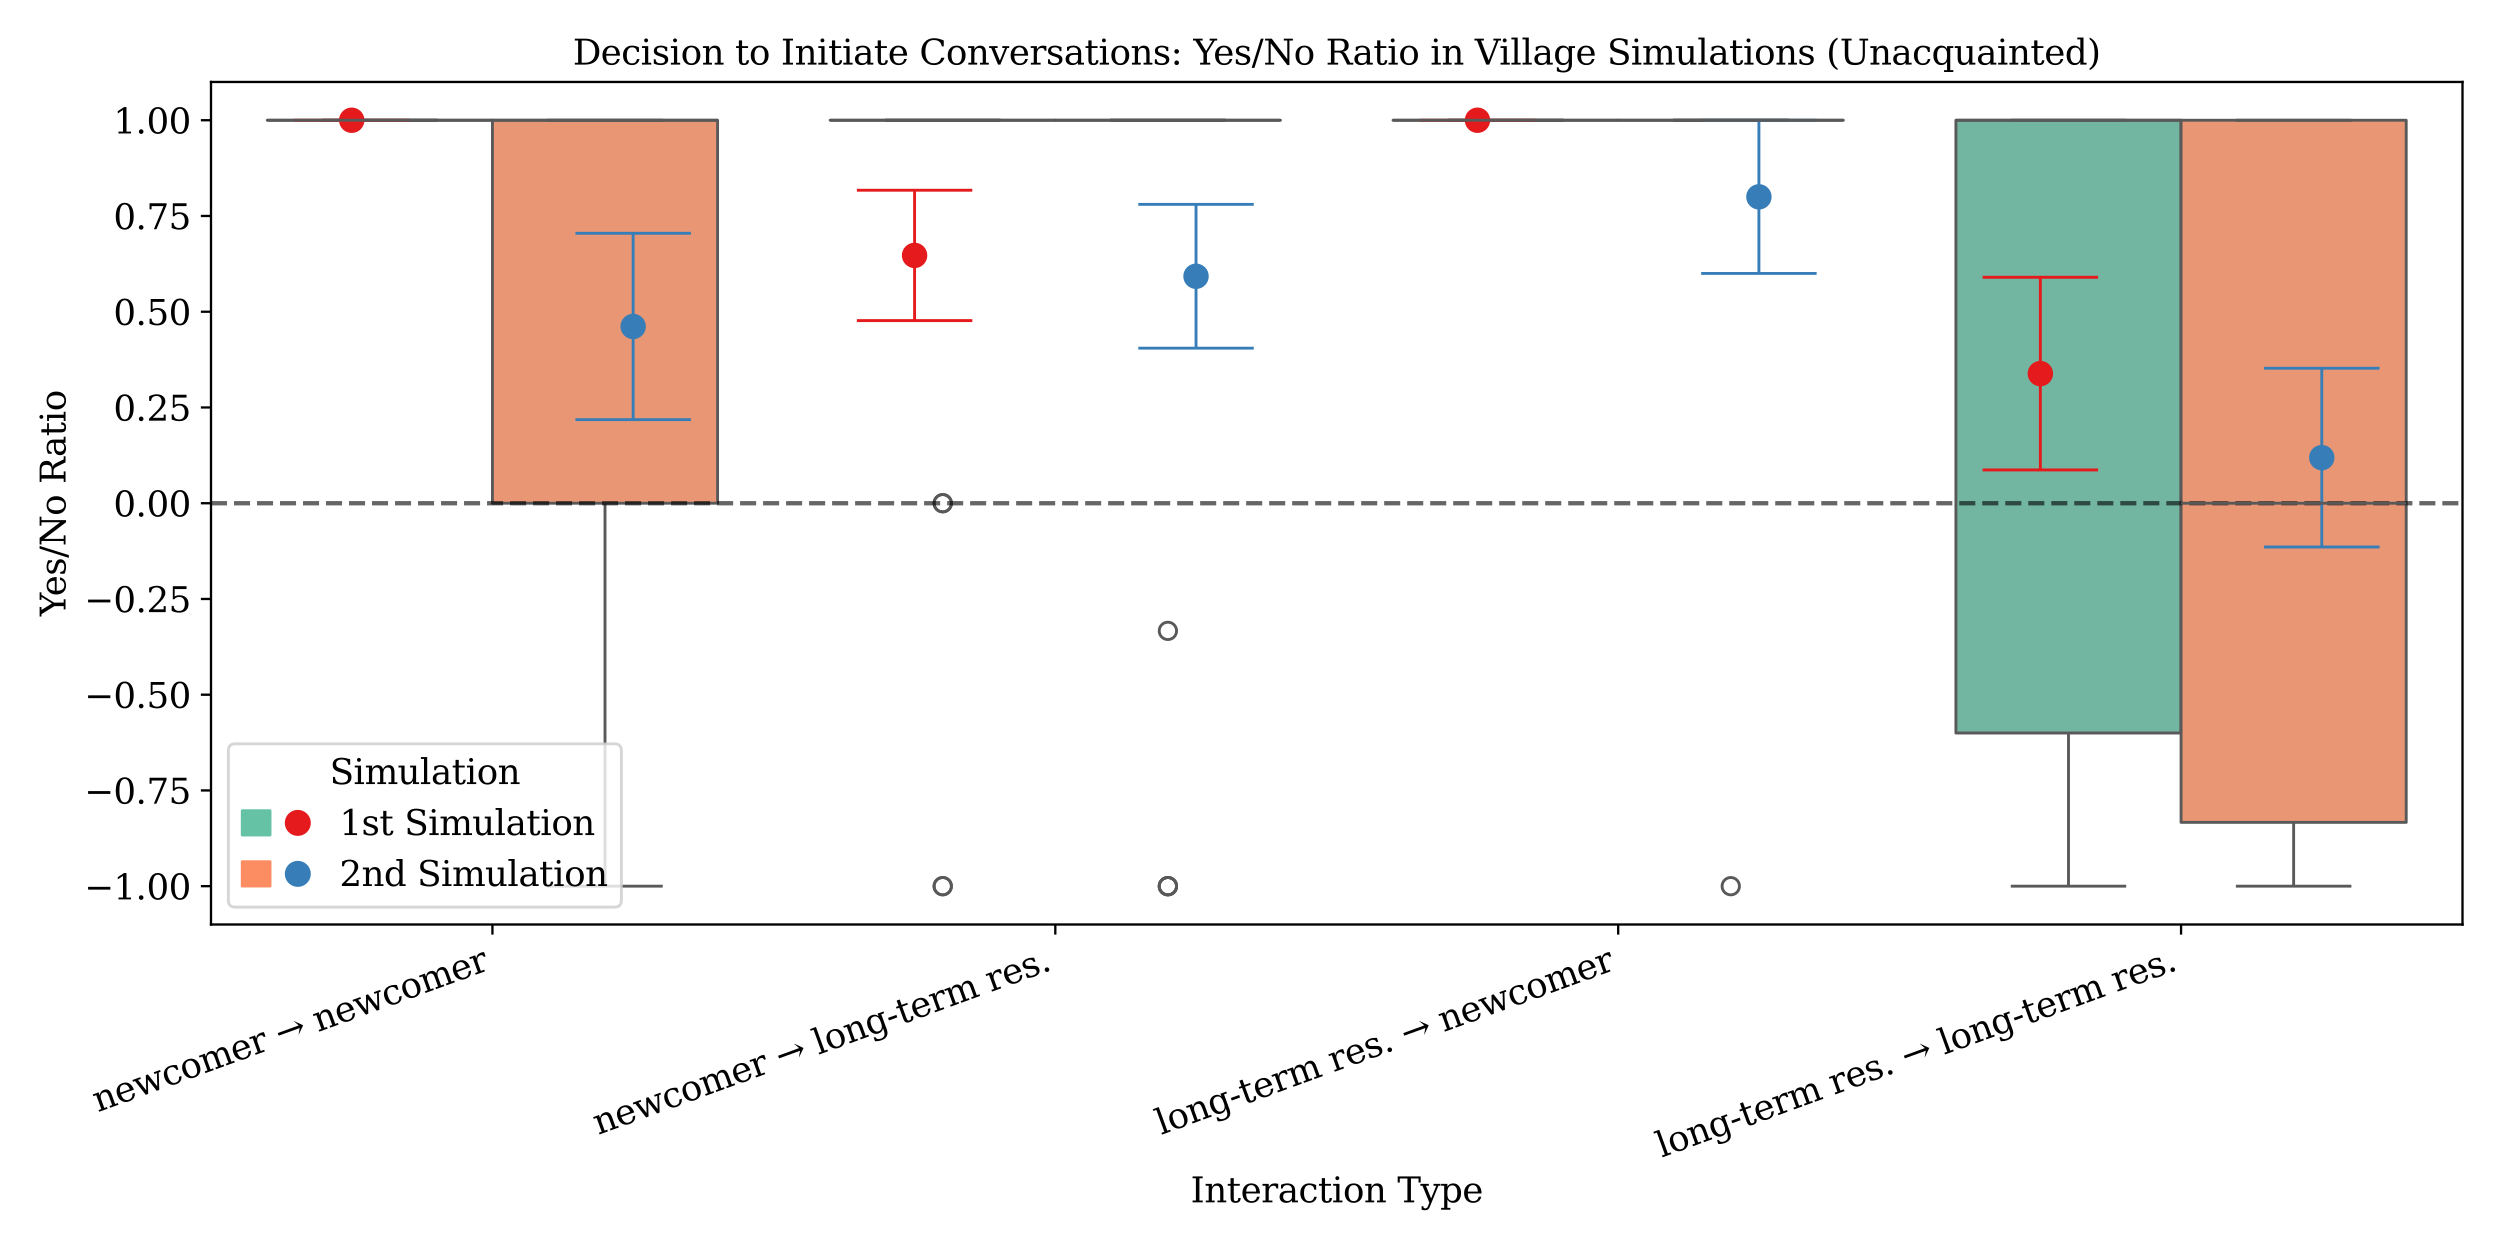 <?xml version="1.0" encoding="utf-8" standalone="no"?>
<!DOCTYPE svg PUBLIC "-//W3C//DTD SVG 1.1//EN"
  "http://www.w3.org/Graphics/SVG/1.1/DTD/svg11.dtd">
<svg xmlns:xlink="http://www.w3.org/1999/xlink" width="864pt" height="432pt" viewBox="0 0 864 432" xmlns="http://www.w3.org/2000/svg" version="1.1">
 <defs>
  <style type="text/css">*{stroke-linejoin: round; stroke-linecap: butt}</style>
 </defs>
 <g id="figure_1">
  <g id="patch_1">
   <path d="M 0 432 
L 864 432 
L 864 0 
L 0 0 
z
" style="fill: #ffffff"/>
  </g>
  <g id="axes_1">
   <g id="patch_2">
    <path d="M 72.92 319.502 
L 851.04 319.502 
L 851.04 28.32 
L 72.92 28.32 
z
" style="fill: #ffffff"/>
   </g>
   <g id="patch_3">
    <path d="M 170.185 173.911 
L 170.185 173.911 
L 170.185 173.911 
L 170.185 173.911 
z
" clip-path="url(#pb91b9ed655)" style="fill: #72b6a1; stroke: #595959; stroke-linejoin: miter"/>
   </g>
   <g id="patch_4">
    <path d="M 170.185 173.911 
L 170.185 173.911 
L 170.185 173.911 
L 170.185 173.911 
z
" clip-path="url(#pb91b9ed655)" style="fill: #e99675; stroke: #595959; stroke-linejoin: miter"/>
   </g>
   <g id="matplotlib.axis_1">
    <g id="xtick_1">
     <g id="line2d_1">
      <defs>
       <path id="m0282e6ba51" d="M 0 0 
L 0 3.5 
" style="stroke: #000000; stroke-width: 0.8"/>
      </defs>
      <g>
       <use xlink:href="#m0282e6ba51" x="170.185" y="319.502" style="stroke: #000000; stroke-width: 0.8"/>
      </g>
     </g>
     <g id="text_1">
      <!-- newcomer → newcomer -->
      <g transform="translate(33.817 384.394) rotate(-20) scale(0.12 -0.12)">
       <defs>
        <path id="DejaVuSerif-6e" d="M 263 0 
L 263 331 
L 781 331 
L 781 2988 
L 231 2988 
L 231 3322 
L 1356 3322 
L 1356 2731 
Q 1516 3069 1770 3241 
Q 2025 3413 2363 3413 
Q 2913 3413 3172 3097 
Q 3431 2781 3431 2113 
L 3431 331 
L 3944 331 
L 3944 0 
L 2356 0 
L 2356 331 
L 2853 331 
L 2853 1931 
Q 2853 2541 2703 2767 
Q 2553 2994 2175 2994 
Q 1775 2994 1565 2701 
Q 1356 2409 1356 1850 
L 1356 331 
L 1856 331 
L 1856 0 
L 263 0 
z
" transform="scale(0.016)"/>
        <path id="DejaVuSerif-65" d="M 3469 1600 
L 991 1600 
L 991 1575 
Q 991 903 1244 561 
Q 1497 219 1991 219 
Q 2369 219 2611 417 
Q 2853 616 2950 1006 
L 3413 1006 
Q 3275 459 2904 184 
Q 2534 -91 1931 -91 
Q 1203 -91 761 389 
Q 319 869 319 1663 
Q 319 2450 753 2931 
Q 1188 3413 1894 3413 
Q 2647 3413 3050 2948 
Q 3453 2484 3469 1600 
z
M 2791 1931 
Q 2772 2513 2545 2808 
Q 2319 3103 1894 3103 
Q 1497 3103 1269 2806 
Q 1041 2509 991 1931 
L 2791 1931 
z
" transform="scale(0.016)"/>
        <path id="DejaVuSerif-77" d="M 3072 3322 
L 3922 728 
L 4672 2988 
L 4191 2988 
L 4191 3322 
L 5394 3322 
L 5394 2988 
L 5025 2988 
L 4038 0 
L 3559 0 
L 2741 2484 
L 1919 0 
L 1459 0 
L 475 2988 
L 103 2988 
L 103 3322 
L 1606 3322 
L 1606 2988 
L 1069 2988 
L 1813 728 
L 2669 3322 
L 3072 3322 
z
" transform="scale(0.016)"/>
        <path id="DejaVuSerif-63" d="M 3291 997 
Q 3169 466 2822 187 
Q 2475 -91 1925 -91 
Q 1200 -91 759 389 
Q 319 869 319 1663 
Q 319 2459 759 2936 
Q 1200 3413 1925 3413 
Q 2241 3413 2553 3339 
Q 2866 3266 3181 3116 
L 3181 2266 
L 2847 2266 
Q 2781 2703 2561 2903 
Q 2341 3103 1931 3103 
Q 1466 3103 1228 2742 
Q 991 2381 991 1663 
Q 991 944 1227 581 
Q 1463 219 1931 219 
Q 2303 219 2525 412 
Q 2747 606 2828 997 
L 3291 997 
z
" transform="scale(0.016)"/>
        <path id="DejaVuSerif-6f" d="M 1925 219 
Q 2388 219 2623 584 
Q 2859 950 2859 1663 
Q 2859 2375 2623 2739 
Q 2388 3103 1925 3103 
Q 1463 3103 1227 2739 
Q 991 2375 991 1663 
Q 991 950 1228 584 
Q 1466 219 1925 219 
z
M 1925 -91 
Q 1200 -91 759 389 
Q 319 869 319 1663 
Q 319 2456 758 2934 
Q 1197 3413 1925 3413 
Q 2653 3413 3092 2934 
Q 3531 2456 3531 1663 
Q 3531 869 3092 389 
Q 2653 -91 1925 -91 
z
" transform="scale(0.016)"/>
        <path id="DejaVuSerif-6d" d="M 3316 2675 
Q 3481 3041 3739 3227 
Q 3997 3413 4341 3413 
Q 4863 3413 5119 3089 
Q 5375 2766 5375 2113 
L 5375 331 
L 5894 331 
L 5894 0 
L 4300 0 
L 4300 331 
L 4800 331 
L 4800 2047 
Q 4800 2556 4650 2772 
Q 4500 2988 4153 2988 
Q 3769 2988 3567 2697 
Q 3366 2406 3366 1850 
L 3366 331 
L 3866 331 
L 3866 0 
L 2291 0 
L 2291 331 
L 2791 331 
L 2791 2069 
Q 2791 2566 2641 2777 
Q 2491 2988 2144 2988 
Q 1759 2988 1557 2697 
Q 1356 2406 1356 1850 
L 1356 331 
L 1856 331 
L 1856 0 
L 263 0 
L 263 331 
L 781 331 
L 781 2994 
L 231 2994 
L 231 3322 
L 1356 3322 
L 1356 2731 
Q 1516 3063 1762 3238 
Q 2009 3413 2322 3413 
Q 2709 3413 2968 3220 
Q 3228 3028 3316 2675 
z
" transform="scale(0.016)"/>
        <path id="DejaVuSerif-72" d="M 3059 3328 
L 3059 2497 
L 2728 2497 
Q 2713 2744 2591 2866 
Q 2469 2988 2234 2988 
Q 1809 2988 1582 2694 
Q 1356 2400 1356 1850 
L 1356 331 
L 2022 331 
L 2022 0 
L 263 0 
L 263 331 
L 781 331 
L 781 2994 
L 231 2994 
L 231 3322 
L 1356 3322 
L 1356 2731 
Q 1525 3078 1790 3245 
Q 2056 3413 2438 3413 
Q 2578 3413 2733 3391 
Q 2888 3369 3059 3328 
z
" transform="scale(0.016)"/>
        <path id="DejaVuSerif-20" transform="scale(0.016)"/>
        <path id="DejaVuSerif-2192" d="M 366 2322 
L 4391 2322 
L 3788 3375 
L 3822 3375 
L 5125 2084 
L 5125 2053 
L 3822 763 
L 3788 763 
L 4391 1816 
L 366 1816 
L 366 2322 
z
" transform="scale(0.016)"/>
       </defs>
       <use xlink:href="#DejaVuSerif-6e"/>
       <use xlink:href="#DejaVuSerif-65" x="64.404"/>
       <use xlink:href="#DejaVuSerif-77" x="123.584"/>
       <use xlink:href="#DejaVuSerif-63" x="209.18"/>
       <use xlink:href="#DejaVuSerif-6f" x="265.186"/>
       <use xlink:href="#DejaVuSerif-6d" x="325.391"/>
       <use xlink:href="#DejaVuSerif-65" x="420.215"/>
       <use xlink:href="#DejaVuSerif-72" x="479.395"/>
       <use xlink:href="#DejaVuSerif-20" x="527.197"/>
       <use xlink:href="#DejaVuSerif-2192" x="558.984"/>
       <use xlink:href="#DejaVuSerif-20" x="642.773"/>
       <use xlink:href="#DejaVuSerif-6e" x="674.561"/>
       <use xlink:href="#DejaVuSerif-65" x="738.965"/>
       <use xlink:href="#DejaVuSerif-77" x="798.145"/>
       <use xlink:href="#DejaVuSerif-63" x="883.74"/>
       <use xlink:href="#DejaVuSerif-6f" x="939.746"/>
       <use xlink:href="#DejaVuSerif-6d" x="999.951"/>
       <use xlink:href="#DejaVuSerif-65" x="1094.775"/>
       <use xlink:href="#DejaVuSerif-72" x="1153.955"/>
      </g>
     </g>
    </g>
    <g id="xtick_2">
     <g id="line2d_2">
      <g>
       <use xlink:href="#m0282e6ba51" x="364.715" y="319.502" style="stroke: #000000; stroke-width: 0.8"/>
      </g>
     </g>
     <g id="text_2">
      <!-- newcomer → long-term res. -->
      <g transform="translate(206.743 392.236) rotate(-20) scale(0.12 -0.12)">
       <defs>
        <path id="DejaVuSerif-6c" d="M 1313 331 
L 1856 331 
L 1856 0 
L 184 0 
L 184 331 
L 738 331 
L 738 4531 
L 184 4531 
L 184 4863 
L 1313 4863 
L 1313 331 
z
" transform="scale(0.016)"/>
        <path id="DejaVuSerif-67" d="M 3359 2988 
L 3359 72 
Q 3359 -644 2965 -1033 
Q 2572 -1422 1844 -1422 
Q 1516 -1422 1216 -1362 
Q 916 -1303 641 -1184 
L 641 -488 
L 941 -488 
Q 997 -813 1206 -963 
Q 1416 -1113 1806 -1113 
Q 2313 -1113 2548 -827 
Q 2784 -541 2784 72 
L 2784 519 
Q 2616 206 2355 57 
Q 2094 -91 1709 -91 
Q 1097 -91 708 395 
Q 319 881 319 1663 
Q 319 2444 706 2928 
Q 1094 3413 1709 3413 
Q 2094 3413 2355 3264 
Q 2616 3116 2784 2803 
L 2784 3322 
L 3909 3322 
L 3909 2988 
L 3359 2988 
z
M 2784 1825 
Q 2784 2422 2554 2737 
Q 2325 3053 1888 3053 
Q 1444 3053 1217 2703 
Q 991 2353 991 1663 
Q 991 975 1217 622 
Q 1444 269 1888 269 
Q 2325 269 2554 583 
Q 2784 897 2784 1497 
L 2784 1825 
z
" transform="scale(0.016)"/>
        <path id="DejaVuSerif-2d" d="M 281 1959 
L 1881 1959 
L 1881 1472 
L 281 1472 
L 281 1959 
z
" transform="scale(0.016)"/>
        <path id="DejaVuSerif-74" d="M 691 2988 
L 184 2988 
L 184 3322 
L 691 3322 
L 691 4353 
L 1269 4353 
L 1269 3322 
L 2350 3322 
L 2350 2988 
L 1269 2988 
L 1269 878 
Q 1269 456 1350 337 
Q 1431 219 1650 219 
Q 1875 219 1978 351 
Q 2081 484 2088 781 
L 2522 781 
Q 2497 328 2275 118 
Q 2053 -91 1600 -91 
Q 1103 -91 897 129 
Q 691 350 691 878 
L 691 2988 
z
" transform="scale(0.016)"/>
        <path id="DejaVuSerif-73" d="M 359 184 
L 359 959 
L 691 959 
Q 703 588 923 403 
Q 1144 219 1575 219 
Q 1963 219 2166 364 
Q 2369 509 2369 788 
Q 2369 1006 2220 1140 
Q 2072 1275 1594 1428 
L 1178 1569 
Q 750 1706 558 1912 
Q 366 2119 366 2438 
Q 366 2894 700 3153 
Q 1034 3413 1625 3413 
Q 1888 3413 2178 3344 
Q 2469 3275 2778 3144 
L 2778 2419 
L 2447 2419 
Q 2434 2741 2221 2922 
Q 2009 3103 1644 3103 
Q 1281 3103 1095 2975 
Q 909 2847 909 2591 
Q 909 2381 1050 2254 
Q 1191 2128 1613 1997 
L 2069 1856 
Q 2541 1709 2748 1489 
Q 2956 1269 2956 922 
Q 2956 450 2595 179 
Q 2234 -91 1600 -91 
Q 1278 -91 972 -22 
Q 666 47 359 184 
z
" transform="scale(0.016)"/>
        <path id="DejaVuSerif-2e" d="M 603 325 
Q 603 500 722 622 
Q 841 744 1019 744 
Q 1191 744 1312 622 
Q 1434 500 1434 325 
Q 1434 153 1312 31 
Q 1191 -91 1019 -91 
Q 841 -91 722 29 
Q 603 150 603 325 
z
" transform="scale(0.016)"/>
       </defs>
       <use xlink:href="#DejaVuSerif-6e"/>
       <use xlink:href="#DejaVuSerif-65" x="64.404"/>
       <use xlink:href="#DejaVuSerif-77" x="123.584"/>
       <use xlink:href="#DejaVuSerif-63" x="209.18"/>
       <use xlink:href="#DejaVuSerif-6f" x="265.186"/>
       <use xlink:href="#DejaVuSerif-6d" x="325.391"/>
       <use xlink:href="#DejaVuSerif-65" x="420.215"/>
       <use xlink:href="#DejaVuSerif-72" x="479.395"/>
       <use xlink:href="#DejaVuSerif-20" x="527.197"/>
       <use xlink:href="#DejaVuSerif-2192" x="558.984"/>
       <use xlink:href="#DejaVuSerif-20" x="642.773"/>
       <use xlink:href="#DejaVuSerif-6c" x="674.561"/>
       <use xlink:href="#DejaVuSerif-6f" x="706.543"/>
       <use xlink:href="#DejaVuSerif-6e" x="766.748"/>
       <use xlink:href="#DejaVuSerif-67" x="831.152"/>
       <use xlink:href="#DejaVuSerif-2d" x="895.166"/>
       <use xlink:href="#DejaVuSerif-74" x="928.955"/>
       <use xlink:href="#DejaVuSerif-65" x="969.141"/>
       <use xlink:href="#DejaVuSerif-72" x="1028.32"/>
       <use xlink:href="#DejaVuSerif-6d" x="1076.123"/>
       <use xlink:href="#DejaVuSerif-20" x="1170.947"/>
       <use xlink:href="#DejaVuSerif-72" x="1202.734"/>
       <use xlink:href="#DejaVuSerif-65" x="1250.537"/>
       <use xlink:href="#DejaVuSerif-73" x="1309.717"/>
       <use xlink:href="#DejaVuSerif-2e" x="1361.035"/>
      </g>
     </g>
    </g>
    <g id="xtick_3">
     <g id="line2d_3">
      <g>
       <use xlink:href="#m0282e6ba51" x="559.245" y="319.502" style="stroke: #000000; stroke-width: 0.8"/>
      </g>
     </g>
     <g id="text_3">
      <!-- long-term res. → newcomer -->
      <g transform="translate(401.273 392.236) rotate(-20) scale(0.12 -0.12)">
       <use xlink:href="#DejaVuSerif-6c"/>
       <use xlink:href="#DejaVuSerif-6f" x="31.982"/>
       <use xlink:href="#DejaVuSerif-6e" x="92.188"/>
       <use xlink:href="#DejaVuSerif-67" x="156.592"/>
       <use xlink:href="#DejaVuSerif-2d" x="220.605"/>
       <use xlink:href="#DejaVuSerif-74" x="254.395"/>
       <use xlink:href="#DejaVuSerif-65" x="294.58"/>
       <use xlink:href="#DejaVuSerif-72" x="353.76"/>
       <use xlink:href="#DejaVuSerif-6d" x="401.562"/>
       <use xlink:href="#DejaVuSerif-20" x="496.387"/>
       <use xlink:href="#DejaVuSerif-72" x="528.174"/>
       <use xlink:href="#DejaVuSerif-65" x="575.977"/>
       <use xlink:href="#DejaVuSerif-73" x="635.156"/>
       <use xlink:href="#DejaVuSerif-2e" x="686.475"/>
       <use xlink:href="#DejaVuSerif-20" x="718.262"/>
       <use xlink:href="#DejaVuSerif-2192" x="750.049"/>
       <use xlink:href="#DejaVuSerif-20" x="833.838"/>
       <use xlink:href="#DejaVuSerif-6e" x="865.625"/>
       <use xlink:href="#DejaVuSerif-65" x="930.029"/>
       <use xlink:href="#DejaVuSerif-77" x="989.209"/>
       <use xlink:href="#DejaVuSerif-63" x="1074.805"/>
       <use xlink:href="#DejaVuSerif-6f" x="1130.811"/>
       <use xlink:href="#DejaVuSerif-6d" x="1191.016"/>
       <use xlink:href="#DejaVuSerif-65" x="1285.84"/>
       <use xlink:href="#DejaVuSerif-72" x="1345.02"/>
      </g>
     </g>
    </g>
    <g id="xtick_4">
     <g id="line2d_4">
      <g>
       <use xlink:href="#m0282e6ba51" x="753.775" y="319.502" style="stroke: #000000; stroke-width: 0.8"/>
      </g>
     </g>
     <g id="text_4">
      <!-- long-term res. → long-term res. -->
      <g transform="translate(574.259 400.077) rotate(-20) scale(0.12 -0.12)">
       <use xlink:href="#DejaVuSerif-6c"/>
       <use xlink:href="#DejaVuSerif-6f" x="31.982"/>
       <use xlink:href="#DejaVuSerif-6e" x="92.188"/>
       <use xlink:href="#DejaVuSerif-67" x="156.592"/>
       <use xlink:href="#DejaVuSerif-2d" x="220.605"/>
       <use xlink:href="#DejaVuSerif-74" x="254.395"/>
       <use xlink:href="#DejaVuSerif-65" x="294.58"/>
       <use xlink:href="#DejaVuSerif-72" x="353.76"/>
       <use xlink:href="#DejaVuSerif-6d" x="401.562"/>
       <use xlink:href="#DejaVuSerif-20" x="496.387"/>
       <use xlink:href="#DejaVuSerif-72" x="528.174"/>
       <use xlink:href="#DejaVuSerif-65" x="575.977"/>
       <use xlink:href="#DejaVuSerif-73" x="635.156"/>
       <use xlink:href="#DejaVuSerif-2e" x="686.475"/>
       <use xlink:href="#DejaVuSerif-20" x="718.262"/>
       <use xlink:href="#DejaVuSerif-2192" x="750.049"/>
       <use xlink:href="#DejaVuSerif-20" x="833.838"/>
       <use xlink:href="#DejaVuSerif-6c" x="865.625"/>
       <use xlink:href="#DejaVuSerif-6f" x="897.607"/>
       <use xlink:href="#DejaVuSerif-6e" x="957.812"/>
       <use xlink:href="#DejaVuSerif-67" x="1022.217"/>
       <use xlink:href="#DejaVuSerif-2d" x="1086.23"/>
       <use xlink:href="#DejaVuSerif-74" x="1120.02"/>
       <use xlink:href="#DejaVuSerif-65" x="1160.205"/>
       <use xlink:href="#DejaVuSerif-72" x="1219.385"/>
       <use xlink:href="#DejaVuSerif-6d" x="1267.188"/>
       <use xlink:href="#DejaVuSerif-20" x="1362.012"/>
       <use xlink:href="#DejaVuSerif-72" x="1393.799"/>
       <use xlink:href="#DejaVuSerif-65" x="1441.602"/>
       <use xlink:href="#DejaVuSerif-73" x="1500.781"/>
       <use xlink:href="#DejaVuSerif-2e" x="1552.1"/>
      </g>
     </g>
    </g>
    <g id="text_5">
     <!-- Interaction Type -->
     <g transform="translate(411.48 415.53) scale(0.12 -0.12)">
      <defs>
       <path id="DejaVuSerif-49" d="M 1581 331 
L 2175 331 
L 2175 0 
L 353 0 
L 353 331 
L 947 331 
L 947 4331 
L 353 4331 
L 353 4666 
L 2175 4666 
L 2175 4331 
L 1581 4331 
L 1581 331 
z
" transform="scale(0.016)"/>
       <path id="DejaVuSerif-61" d="M 2547 1044 
L 2547 1747 
L 1806 1747 
Q 1378 1747 1168 1562 
Q 959 1378 959 997 
Q 959 650 1171 447 
Q 1384 244 1747 244 
Q 2106 244 2326 466 
Q 2547 688 2547 1044 
z
M 3122 2075 
L 3122 331 
L 3634 331 
L 3634 0 
L 2547 0 
L 2547 359 
Q 2356 128 2106 18 
Q 1856 -91 1522 -91 
Q 969 -91 644 203 
Q 319 497 319 997 
Q 319 1513 691 1797 
Q 1063 2081 1741 2081 
L 2547 2081 
L 2547 2309 
Q 2547 2688 2317 2895 
Q 2088 3103 1672 3103 
Q 1328 3103 1125 2947 
Q 922 2791 872 2484 
L 575 2484 
L 575 3156 
Q 875 3284 1158 3348 
Q 1441 3413 1709 3413 
Q 2400 3413 2761 3070 
Q 3122 2728 3122 2075 
z
" transform="scale(0.016)"/>
       <path id="DejaVuSerif-69" d="M 622 4353 
Q 622 4497 726 4603 
Q 831 4709 978 4709 
Q 1122 4709 1226 4603 
Q 1331 4497 1331 4353 
Q 1331 4206 1228 4103 
Q 1125 4000 978 4000 
Q 831 4000 726 4103 
Q 622 4206 622 4353 
z
M 1356 331 
L 1900 331 
L 1900 0 
L 231 0 
L 231 331 
L 781 331 
L 781 2988 
L 231 2988 
L 231 3322 
L 1356 3322 
L 1356 331 
z
" transform="scale(0.016)"/>
       <path id="DejaVuSerif-54" d="M 1222 0 
L 1222 331 
L 1819 331 
L 1819 4294 
L 447 4294 
L 447 3566 
L 63 3566 
L 63 4666 
L 4206 4666 
L 4206 3566 
L 3822 3566 
L 3822 4294 
L 2450 4294 
L 2450 331 
L 3047 331 
L 3047 0 
L 1222 0 
z
" transform="scale(0.016)"/>
       <path id="DejaVuSerif-79" d="M 1381 -609 
L 1600 -56 
L 359 2988 
L -19 2988 
L -19 3322 
L 1509 3322 
L 1509 2988 
L 978 2988 
L 1913 703 
L 2847 2988 
L 2350 2988 
L 2350 3322 
L 3597 3322 
L 3597 2988 
L 3225 2988 
L 1703 -750 
Q 1547 -1138 1356 -1280 
Q 1166 -1422 819 -1422 
Q 672 -1422 517 -1397 
Q 363 -1372 206 -1325 
L 206 -691 
L 500 -691 
Q 519 -903 608 -995 
Q 697 -1088 884 -1088 
Q 1056 -1088 1161 -992 
Q 1266 -897 1381 -609 
z
" transform="scale(0.016)"/>
       <path id="DejaVuSerif-70" d="M 1313 1825 
L 1313 1497 
Q 1313 897 1542 583 
Q 1772 269 2209 269 
Q 2650 269 2876 622 
Q 3103 975 3103 1663 
Q 3103 2353 2876 2703 
Q 2650 3053 2209 3053 
Q 1772 3053 1542 2737 
Q 1313 2422 1313 1825 
z
M 738 2988 
L 184 2988 
L 184 3322 
L 1313 3322 
L 1313 2803 
Q 1481 3116 1742 3264 
Q 2003 3413 2388 3413 
Q 3000 3413 3387 2928 
Q 3775 2444 3775 1663 
Q 3775 881 3387 395 
Q 3000 -91 2388 -91 
Q 2003 -91 1742 57 
Q 1481 206 1313 519 
L 1313 -997 
L 1856 -997 
L 1856 -1331 
L 184 -1331 
L 184 -997 
L 738 -997 
L 738 2988 
z
" transform="scale(0.016)"/>
      </defs>
      <use xlink:href="#DejaVuSerif-49"/>
      <use xlink:href="#DejaVuSerif-6e" x="39.502"/>
      <use xlink:href="#DejaVuSerif-74" x="103.906"/>
      <use xlink:href="#DejaVuSerif-65" x="144.092"/>
      <use xlink:href="#DejaVuSerif-72" x="203.271"/>
      <use xlink:href="#DejaVuSerif-61" x="251.074"/>
      <use xlink:href="#DejaVuSerif-63" x="310.693"/>
      <use xlink:href="#DejaVuSerif-74" x="366.699"/>
      <use xlink:href="#DejaVuSerif-69" x="406.885"/>
      <use xlink:href="#DejaVuSerif-6f" x="438.867"/>
      <use xlink:href="#DejaVuSerif-6e" x="499.072"/>
      <use xlink:href="#DejaVuSerif-20" x="563.477"/>
      <use xlink:href="#DejaVuSerif-54" x="595.264"/>
      <use xlink:href="#DejaVuSerif-79" x="661.963"/>
      <use xlink:href="#DejaVuSerif-70" x="718.457"/>
      <use xlink:href="#DejaVuSerif-65" x="782.471"/>
     </g>
    </g>
   </g>
   <g id="matplotlib.axis_2">
    <g id="ytick_1">
     <g id="line2d_5">
      <defs>
       <path id="mb756cdb05e" d="M 0 0 
L -3.5 0 
" style="stroke: #000000; stroke-width: 0.8"/>
      </defs>
      <g>
       <use xlink:href="#mb756cdb05e" x="72.92" y="306.267" style="stroke: #000000; stroke-width: 0.8"/>
      </g>
     </g>
     <g id="text_6">
      <!-- −1.00 -->
      <g transform="translate(29.146 310.826) scale(0.12 -0.12)">
       <defs>
        <path id="DejaVuSerif-2212" d="M 678 2259 
L 4684 2259 
L 4684 1753 
L 678 1753 
L 678 2259 
z
" transform="scale(0.016)"/>
        <path id="DejaVuSerif-31" d="M 909 0 
L 909 331 
L 1722 331 
L 1722 4213 
L 781 3603 
L 781 4013 
L 1919 4750 
L 2350 4750 
L 2350 331 
L 3163 331 
L 3163 0 
L 909 0 
z
" transform="scale(0.016)"/>
        <path id="DejaVuSerif-30" d="M 2034 219 
Q 2513 219 2750 744 
Q 2988 1269 2988 2328 
Q 2988 3391 2750 3916 
Q 2513 4441 2034 4441 
Q 1556 4441 1318 3916 
Q 1081 3391 1081 2328 
Q 1081 1269 1318 744 
Q 1556 219 2034 219 
z
M 2034 -91 
Q 1275 -91 848 546 
Q 422 1184 422 2328 
Q 422 3475 848 4112 
Q 1275 4750 2034 4750 
Q 2797 4750 3222 4112 
Q 3647 3475 3647 2328 
Q 3647 1184 3222 546 
Q 2797 -91 2034 -91 
z
" transform="scale(0.016)"/>
       </defs>
       <use xlink:href="#DejaVuSerif-2212"/>
       <use xlink:href="#DejaVuSerif-31" x="83.789"/>
       <use xlink:href="#DejaVuSerif-2e" x="147.412"/>
       <use xlink:href="#DejaVuSerif-30" x="179.199"/>
       <use xlink:href="#DejaVuSerif-30" x="242.822"/>
      </g>
     </g>
    </g>
    <g id="ytick_2">
     <g id="line2d_6">
      <g>
       <use xlink:href="#mb756cdb05e" x="72.92" y="273.178" style="stroke: #000000; stroke-width: 0.8"/>
      </g>
     </g>
     <g id="text_7">
      <!-- −0.75 -->
      <g transform="translate(29.146 277.737) scale(0.12 -0.12)">
       <defs>
        <path id="DejaVuSerif-37" d="M 3609 4347 
L 1784 0 
L 1319 0 
L 3059 4153 
L 903 4153 
L 903 3578 
L 538 3578 
L 538 4666 
L 3609 4666 
L 3609 4347 
z
" transform="scale(0.016)"/>
        <path id="DejaVuSerif-35" d="M 3219 4666 
L 3219 4153 
L 1081 4153 
L 1081 2816 
Q 1244 2928 1461 2984 
Q 1678 3041 1947 3041 
Q 2703 3041 3140 2622 
Q 3578 2203 3578 1478 
Q 3578 738 3136 323 
Q 2694 -91 1894 -91 
Q 1572 -91 1234 -12 
Q 897 66 544 225 
L 544 1131 
L 897 1131 
Q 925 688 1179 453 
Q 1434 219 1894 219 
Q 2388 219 2653 544 
Q 2919 869 2919 1478 
Q 2919 2084 2655 2407 
Q 2391 2731 1894 2731 
Q 1613 2731 1398 2631 
Q 1184 2531 1019 2322 
L 750 2322 
L 750 4666 
L 3219 4666 
z
" transform="scale(0.016)"/>
       </defs>
       <use xlink:href="#DejaVuSerif-2212"/>
       <use xlink:href="#DejaVuSerif-30" x="83.789"/>
       <use xlink:href="#DejaVuSerif-2e" x="147.412"/>
       <use xlink:href="#DejaVuSerif-37" x="179.199"/>
       <use xlink:href="#DejaVuSerif-35" x="242.822"/>
      </g>
     </g>
    </g>
    <g id="ytick_3">
     <g id="line2d_7">
      <g>
       <use xlink:href="#mb756cdb05e" x="72.92" y="240.089" style="stroke: #000000; stroke-width: 0.8"/>
      </g>
     </g>
     <g id="text_8">
      <!-- −0.50 -->
      <g transform="translate(29.146 244.648) scale(0.12 -0.12)">
       <use xlink:href="#DejaVuSerif-2212"/>
       <use xlink:href="#DejaVuSerif-30" x="83.789"/>
       <use xlink:href="#DejaVuSerif-2e" x="147.412"/>
       <use xlink:href="#DejaVuSerif-35" x="179.199"/>
       <use xlink:href="#DejaVuSerif-30" x="242.822"/>
      </g>
     </g>
    </g>
    <g id="ytick_4">
     <g id="line2d_8">
      <g>
       <use xlink:href="#mb756cdb05e" x="72.92" y="207" style="stroke: #000000; stroke-width: 0.8"/>
      </g>
     </g>
     <g id="text_9">
      <!-- −0.25 -->
      <g transform="translate(29.146 211.559) scale(0.12 -0.12)">
       <defs>
        <path id="DejaVuSerif-32" d="M 819 3553 
L 469 3553 
L 469 4384 
Q 803 4563 1142 4656 
Q 1481 4750 1806 4750 
Q 2534 4750 2956 4397 
Q 3378 4044 3378 3438 
Q 3378 2753 2422 1800 
Q 2347 1728 2309 1691 
L 1131 513 
L 3078 513 
L 3078 1088 
L 3444 1088 
L 3444 0 
L 434 0 
L 434 341 
L 1850 1753 
Q 2319 2222 2519 2614 
Q 2719 3006 2719 3438 
Q 2719 3909 2473 4175 
Q 2228 4441 1797 4441 
Q 1350 4441 1106 4219 
Q 863 3997 819 3553 
z
" transform="scale(0.016)"/>
       </defs>
       <use xlink:href="#DejaVuSerif-2212"/>
       <use xlink:href="#DejaVuSerif-30" x="83.789"/>
       <use xlink:href="#DejaVuSerif-2e" x="147.412"/>
       <use xlink:href="#DejaVuSerif-32" x="179.199"/>
       <use xlink:href="#DejaVuSerif-35" x="242.822"/>
      </g>
     </g>
    </g>
    <g id="ytick_5">
     <g id="line2d_9">
      <g>
       <use xlink:href="#mb756cdb05e" x="72.92" y="173.911" style="stroke: #000000; stroke-width: 0.8"/>
      </g>
     </g>
     <g id="text_10">
      <!-- 0.00 -->
      <g transform="translate(39.201 178.47) scale(0.12 -0.12)">
       <use xlink:href="#DejaVuSerif-30"/>
       <use xlink:href="#DejaVuSerif-2e" x="63.623"/>
       <use xlink:href="#DejaVuSerif-30" x="95.41"/>
       <use xlink:href="#DejaVuSerif-30" x="159.033"/>
      </g>
     </g>
    </g>
    <g id="ytick_6">
     <g id="line2d_10">
      <g>
       <use xlink:href="#mb756cdb05e" x="72.92" y="140.822" style="stroke: #000000; stroke-width: 0.8"/>
      </g>
     </g>
     <g id="text_11">
      <!-- 0.25 -->
      <g transform="translate(39.201 145.381) scale(0.12 -0.12)">
       <use xlink:href="#DejaVuSerif-30"/>
       <use xlink:href="#DejaVuSerif-2e" x="63.623"/>
       <use xlink:href="#DejaVuSerif-32" x="95.41"/>
       <use xlink:href="#DejaVuSerif-35" x="159.033"/>
      </g>
     </g>
    </g>
    <g id="ytick_7">
     <g id="line2d_11">
      <g>
       <use xlink:href="#mb756cdb05e" x="72.92" y="107.733" style="stroke: #000000; stroke-width: 0.8"/>
      </g>
     </g>
     <g id="text_12">
      <!-- 0.50 -->
      <g transform="translate(39.201 112.292) scale(0.12 -0.12)">
       <use xlink:href="#DejaVuSerif-30"/>
       <use xlink:href="#DejaVuSerif-2e" x="63.623"/>
       <use xlink:href="#DejaVuSerif-35" x="95.41"/>
       <use xlink:href="#DejaVuSerif-30" x="159.033"/>
      </g>
     </g>
    </g>
    <g id="ytick_8">
     <g id="line2d_12">
      <g>
       <use xlink:href="#mb756cdb05e" x="72.92" y="74.644" style="stroke: #000000; stroke-width: 0.8"/>
      </g>
     </g>
     <g id="text_13">
      <!-- 0.75 -->
      <g transform="translate(39.201 79.204) scale(0.12 -0.12)">
       <use xlink:href="#DejaVuSerif-30"/>
       <use xlink:href="#DejaVuSerif-2e" x="63.623"/>
       <use xlink:href="#DejaVuSerif-37" x="95.41"/>
       <use xlink:href="#DejaVuSerif-35" x="159.033"/>
      </g>
     </g>
    </g>
    <g id="ytick_9">
     <g id="line2d_13">
      <g>
       <use xlink:href="#mb756cdb05e" x="72.92" y="41.556" style="stroke: #000000; stroke-width: 0.8"/>
      </g>
     </g>
     <g id="text_14">
      <!-- 1.00 -->
      <g transform="translate(39.201 46.115) scale(0.12 -0.12)">
       <use xlink:href="#DejaVuSerif-31"/>
       <use xlink:href="#DejaVuSerif-2e" x="63.623"/>
       <use xlink:href="#DejaVuSerif-30" x="95.41"/>
       <use xlink:href="#DejaVuSerif-30" x="159.033"/>
      </g>
     </g>
    </g>
    <g id="text_15">
     <!-- Yes/No Ratio -->
     <g transform="translate(22.65 212.94) rotate(-90) scale(0.12 -0.12)">
      <defs>
       <path id="DejaVuSerif-59" d="M 1209 0 
L 1209 331 
L 1806 331 
L 1806 2009 
L 366 4331 
L -72 4331 
L -72 4666 
L 1663 4666 
L 1663 4331 
L 1119 4331 
L 2284 2444 
L 3450 4331 
L 2925 4331 
L 2925 4666 
L 4281 4666 
L 4281 4331 
L 3841 4331 
L 2438 2069 
L 2438 331 
L 3034 331 
L 3034 0 
L 1209 0 
z
" transform="scale(0.016)"/>
       <path id="DejaVuSerif-2f" d="M 1656 4666 
L 2156 4666 
L 500 -594 
L 0 -594 
L 1656 4666 
z
" transform="scale(0.016)"/>
       <path id="DejaVuSerif-4e" d="M 313 0 
L 313 331 
L 941 331 
L 941 4331 
L 313 4331 
L 313 4666 
L 1509 4666 
L 4306 984 
L 4306 4331 
L 3681 4331 
L 3681 4666 
L 5319 4666 
L 5319 4331 
L 4691 4331 
L 4691 -91 
L 4313 -91 
L 1325 3841 
L 1325 331 
L 1953 331 
L 1953 0 
L 313 0 
z
" transform="scale(0.016)"/>
       <path id="DejaVuSerif-52" d="M 3066 2316 
Q 3284 2256 3442 2114 
Q 3600 1972 3725 1716 
L 4403 331 
L 4972 331 
L 4972 0 
L 3872 0 
L 3144 1484 
Q 2934 1916 2759 2042 
Q 2584 2169 2278 2169 
L 1581 2169 
L 1581 331 
L 2241 331 
L 2241 0 
L 353 0 
L 353 331 
L 947 331 
L 947 4331 
L 353 4331 
L 353 4666 
L 2719 4666 
Q 3400 4666 3770 4341 
Q 4141 4016 4141 3419 
Q 4141 2938 3870 2661 
Q 3600 2384 3066 2316 
z
M 1581 2503 
L 2503 2503 
Q 2975 2503 3200 2726 
Q 3425 2950 3425 3419 
Q 3425 3888 3200 4109 
Q 2975 4331 2503 4331 
L 1581 4331 
L 1581 2503 
z
" transform="scale(0.016)"/>
      </defs>
      <use xlink:href="#DejaVuSerif-59"/>
      <use xlink:href="#DejaVuSerif-65" x="57.266"/>
      <use xlink:href="#DejaVuSerif-73" x="116.445"/>
      <use xlink:href="#DejaVuSerif-2f" x="167.764"/>
      <use xlink:href="#DejaVuSerif-4e" x="201.455"/>
      <use xlink:href="#DejaVuSerif-6f" x="288.955"/>
      <use xlink:href="#DejaVuSerif-20" x="349.16"/>
      <use xlink:href="#DejaVuSerif-52" x="380.947"/>
      <use xlink:href="#DejaVuSerif-61" x="458.49"/>
      <use xlink:href="#DejaVuSerif-74" x="518.109"/>
      <use xlink:href="#DejaVuSerif-69" x="558.295"/>
      <use xlink:href="#DejaVuSerif-6f" x="590.277"/>
     </g>
    </g>
   </g>
   <g id="patch_5">
    <path d="M 92.373 41.556 
L 170.185 41.556 
L 170.185 41.556 
L 92.373 41.556 
L 92.373 41.556 
z
" clip-path="url(#pb91b9ed655)" style="fill: #72b6a1; stroke: #595959; stroke-linejoin: miter"/>
   </g>
   <g id="line2d_14">
    <path d="M 131.279 41.556 
L 131.279 41.556 
" clip-path="url(#pb91b9ed655)" style="fill: none; stroke: #595959"/>
   </g>
   <g id="line2d_15">
    <path d="M 131.279 41.556 
L 131.279 41.556 
" clip-path="url(#pb91b9ed655)" style="fill: none; stroke: #595959"/>
   </g>
   <g id="line2d_16">
    <path d="M 111.826 41.556 
L 150.732 41.556 
" clip-path="url(#pb91b9ed655)" style="fill: none; stroke: #595959; stroke-linecap: square"/>
   </g>
   <g id="line2d_17">
    <path d="M 111.826 41.556 
L 150.732 41.556 
" clip-path="url(#pb91b9ed655)" style="fill: none; stroke: #595959; stroke-linecap: square"/>
   </g>
   <g id="line2d_18"/>
   <g id="patch_6">
    <path d="M 286.903 41.556 
L 364.715 41.556 
L 364.715 41.556 
L 286.903 41.556 
L 286.903 41.556 
z
" clip-path="url(#pb91b9ed655)" style="fill: #72b6a1; stroke: #595959; stroke-linejoin: miter"/>
   </g>
   <g id="line2d_19">
    <path d="M 325.809 41.556 
L 325.809 41.556 
" clip-path="url(#pb91b9ed655)" style="fill: none; stroke: #595959"/>
   </g>
   <g id="line2d_20">
    <path d="M 325.809 41.556 
L 325.809 41.556 
" clip-path="url(#pb91b9ed655)" style="fill: none; stroke: #595959"/>
   </g>
   <g id="line2d_21">
    <path d="M 306.356 41.556 
L 345.262 41.556 
" clip-path="url(#pb91b9ed655)" style="fill: none; stroke: #595959; stroke-linecap: square"/>
   </g>
   <g id="line2d_22">
    <path d="M 306.356 41.556 
L 345.262 41.556 
" clip-path="url(#pb91b9ed655)" style="fill: none; stroke: #595959; stroke-linecap: square"/>
   </g>
   <g id="line2d_23">
    <defs>
     <path id="md9b5d94700" d="M 0 3 
C 0.796 3 1.559 2.684 2.121 2.121 
C 2.684 1.559 3 0.796 3 0 
C 3 -0.796 2.684 -1.559 2.121 -2.121 
C 1.559 -2.684 0.796 -3 0 -3 
C -0.796 -3 -1.559 -2.684 -2.121 -2.121 
C -2.684 -1.559 -3 -0.796 -3 0 
C -3 0.796 -2.684 1.559 -2.121 2.121 
C -1.559 2.684 -0.796 3 0 3 
z
" style="stroke: #595959"/>
    </defs>
    <g clip-path="url(#pb91b9ed655)">
     <use xlink:href="#md9b5d94700" x="325.809" y="173.911" style="fill-opacity: 0; stroke: #595959"/>
     <use xlink:href="#md9b5d94700" x="325.809" y="173.911" style="fill-opacity: 0; stroke: #595959"/>
     <use xlink:href="#md9b5d94700" x="325.809" y="306.267" style="fill-opacity: 0; stroke: #595959"/>
     <use xlink:href="#md9b5d94700" x="325.809" y="306.267" style="fill-opacity: 0; stroke: #595959"/>
    </g>
   </g>
   <g id="patch_7">
    <path d="M 481.433 41.556 
L 559.245 41.556 
L 559.245 41.556 
L 481.433 41.556 
L 481.433 41.556 
z
" clip-path="url(#pb91b9ed655)" style="fill: #72b6a1; stroke: #595959; stroke-linejoin: miter"/>
   </g>
   <g id="line2d_24">
    <path d="M 520.339 41.556 
L 520.339 41.556 
" clip-path="url(#pb91b9ed655)" style="fill: none; stroke: #595959"/>
   </g>
   <g id="line2d_25">
    <path d="M 520.339 41.556 
L 520.339 41.556 
" clip-path="url(#pb91b9ed655)" style="fill: none; stroke: #595959"/>
   </g>
   <g id="line2d_26">
    <path d="M 500.886 41.556 
L 539.792 41.556 
" clip-path="url(#pb91b9ed655)" style="fill: none; stroke: #595959; stroke-linecap: square"/>
   </g>
   <g id="line2d_27">
    <path d="M 500.886 41.556 
L 539.792 41.556 
" clip-path="url(#pb91b9ed655)" style="fill: none; stroke: #595959; stroke-linecap: square"/>
   </g>
   <g id="line2d_28"/>
   <g id="patch_8">
    <path d="M 675.963 253.325 
L 753.775 253.325 
L 753.775 41.556 
L 675.963 41.556 
L 675.963 253.325 
z
" clip-path="url(#pb91b9ed655)" style="fill: #72b6a1; stroke: #595959; stroke-linejoin: miter"/>
   </g>
   <g id="line2d_29">
    <path d="M 714.869 253.325 
L 714.869 306.267 
" clip-path="url(#pb91b9ed655)" style="fill: none; stroke: #595959"/>
   </g>
   <g id="line2d_30">
    <path d="M 714.869 41.556 
L 714.869 41.556 
" clip-path="url(#pb91b9ed655)" style="fill: none; stroke: #595959"/>
   </g>
   <g id="line2d_31">
    <path d="M 695.416 306.267 
L 734.322 306.267 
" clip-path="url(#pb91b9ed655)" style="fill: none; stroke: #595959; stroke-linecap: square"/>
   </g>
   <g id="line2d_32">
    <path d="M 695.416 41.556 
L 734.322 41.556 
" clip-path="url(#pb91b9ed655)" style="fill: none; stroke: #595959; stroke-linecap: square"/>
   </g>
   <g id="line2d_33"/>
   <g id="patch_9">
    <path d="M 170.185 173.911 
L 247.997 173.911 
L 247.997 41.556 
L 170.185 41.556 
L 170.185 173.911 
z
" clip-path="url(#pb91b9ed655)" style="fill: #e99675; stroke: #595959; stroke-linejoin: miter"/>
   </g>
   <g id="line2d_34">
    <path d="M 209.091 173.911 
L 209.091 306.267 
" clip-path="url(#pb91b9ed655)" style="fill: none; stroke: #595959"/>
   </g>
   <g id="line2d_35">
    <path d="M 209.091 41.556 
L 209.091 41.556 
" clip-path="url(#pb91b9ed655)" style="fill: none; stroke: #595959"/>
   </g>
   <g id="line2d_36">
    <path d="M 189.638 306.267 
L 228.544 306.267 
" clip-path="url(#pb91b9ed655)" style="fill: none; stroke: #595959; stroke-linecap: square"/>
   </g>
   <g id="line2d_37">
    <path d="M 189.638 41.556 
L 228.544 41.556 
" clip-path="url(#pb91b9ed655)" style="fill: none; stroke: #595959; stroke-linecap: square"/>
   </g>
   <g id="line2d_38"/>
   <g id="patch_10">
    <path d="M 364.715 41.556 
L 442.527 41.556 
L 442.527 41.556 
L 364.715 41.556 
L 364.715 41.556 
z
" clip-path="url(#pb91b9ed655)" style="fill: #e99675; stroke: #595959; stroke-linejoin: miter"/>
   </g>
   <g id="line2d_39">
    <path d="M 403.621 41.556 
L 403.621 41.556 
" clip-path="url(#pb91b9ed655)" style="fill: none; stroke: #595959"/>
   </g>
   <g id="line2d_40">
    <path d="M 403.621 41.556 
L 403.621 41.556 
" clip-path="url(#pb91b9ed655)" style="fill: none; stroke: #595959"/>
   </g>
   <g id="line2d_41">
    <path d="M 384.168 41.556 
L 423.074 41.556 
" clip-path="url(#pb91b9ed655)" style="fill: none; stroke: #595959; stroke-linecap: square"/>
   </g>
   <g id="line2d_42">
    <path d="M 384.168 41.556 
L 423.074 41.556 
" clip-path="url(#pb91b9ed655)" style="fill: none; stroke: #595959; stroke-linecap: square"/>
   </g>
   <g id="line2d_43">
    <g clip-path="url(#pb91b9ed655)">
     <use xlink:href="#md9b5d94700" x="403.621" y="306.267" style="fill-opacity: 0; stroke: #595959"/>
     <use xlink:href="#md9b5d94700" x="403.621" y="306.267" style="fill-opacity: 0; stroke: #595959"/>
     <use xlink:href="#md9b5d94700" x="403.621" y="218.03" style="fill-opacity: 0; stroke: #595959"/>
     <use xlink:href="#md9b5d94700" x="403.621" y="306.267" style="fill-opacity: 0; stroke: #595959"/>
    </g>
   </g>
   <g id="patch_11">
    <path d="M 559.245 41.556 
L 637.057 41.556 
L 637.057 41.556 
L 559.245 41.556 
L 559.245 41.556 
z
" clip-path="url(#pb91b9ed655)" style="fill: #e99675; stroke: #595959; stroke-linejoin: miter"/>
   </g>
   <g id="line2d_44">
    <path d="M 598.151 41.556 
L 598.151 41.556 
" clip-path="url(#pb91b9ed655)" style="fill: none; stroke: #595959"/>
   </g>
   <g id="line2d_45">
    <path d="M 598.151 41.556 
L 598.151 41.556 
" clip-path="url(#pb91b9ed655)" style="fill: none; stroke: #595959"/>
   </g>
   <g id="line2d_46">
    <path d="M 578.698 41.556 
L 617.604 41.556 
" clip-path="url(#pb91b9ed655)" style="fill: none; stroke: #595959; stroke-linecap: square"/>
   </g>
   <g id="line2d_47">
    <path d="M 578.698 41.556 
L 617.604 41.556 
" clip-path="url(#pb91b9ed655)" style="fill: none; stroke: #595959; stroke-linecap: square"/>
   </g>
   <g id="line2d_48">
    <g clip-path="url(#pb91b9ed655)">
     <use xlink:href="#md9b5d94700" x="598.151" y="306.267" style="fill-opacity: 0; stroke: #595959"/>
    </g>
   </g>
   <g id="patch_12">
    <path d="M 753.775 284.208 
L 831.587 284.208 
L 831.587 41.556 
L 753.775 41.556 
L 753.775 284.208 
z
" clip-path="url(#pb91b9ed655)" style="fill: #e99675; stroke: #595959; stroke-linejoin: miter"/>
   </g>
   <g id="line2d_49">
    <path d="M 792.681 284.208 
L 792.681 306.267 
" clip-path="url(#pb91b9ed655)" style="fill: none; stroke: #595959"/>
   </g>
   <g id="line2d_50">
    <path d="M 792.681 41.556 
L 792.681 41.556 
" clip-path="url(#pb91b9ed655)" style="fill: none; stroke: #595959"/>
   </g>
   <g id="line2d_51">
    <path d="M 773.228 306.267 
L 812.134 306.267 
" clip-path="url(#pb91b9ed655)" style="fill: none; stroke: #595959; stroke-linecap: square"/>
   </g>
   <g id="line2d_52">
    <path d="M 773.228 41.556 
L 812.134 41.556 
" clip-path="url(#pb91b9ed655)" style="fill: none; stroke: #595959; stroke-linecap: square"/>
   </g>
   <g id="line2d_53"/>
   <g id="line2d_54">
    <defs>
     <path id="m23377aaaf6" d="M 0 3.384 
C 0.897 3.384 1.758 3.027 2.393 2.393 
C 3.027 1.758 3.384 0.897 3.384 0 
C 3.384 -0.897 3.027 -1.758 2.393 -2.393 
C 1.758 -3.027 0.897 -3.384 0 -3.384 
C -0.897 -3.384 -1.758 -3.027 -2.393 -2.393 
C -3.027 -1.758 -3.384 -0.897 -3.384 0 
C -3.384 0.897 -3.027 1.758 -2.393 2.393 
C -1.758 3.027 -0.897 3.384 0 3.384 
z
" style="stroke: #e41a1c; stroke-width: 2.025"/>
    </defs>
    <g clip-path="url(#pb91b9ed655)">
     <use xlink:href="#m23377aaaf6" x="121.552" y="41.556" style="fill: #e41a1c; stroke: #e41a1c; stroke-width: 2.025"/>
     <use xlink:href="#m23377aaaf6" x="316.082" y="88.269" style="fill: #e41a1c; stroke: #e41a1c; stroke-width: 2.025"/>
     <use xlink:href="#m23377aaaf6" x="510.613" y="41.556" style="fill: #e41a1c; stroke: #e41a1c; stroke-width: 2.025"/>
     <use xlink:href="#m23377aaaf6" x="705.143" y="129.114" style="fill: #e41a1c; stroke: #e41a1c; stroke-width: 2.025"/>
    </g>
   </g>
   <g id="line2d_55">
    <path d="M 102.1 41.556 
L 141.006 41.556 
M 121.552 41.556 
L 121.552 41.556 
M 102.1 41.556 
L 141.006 41.556 
" clip-path="url(#pb91b9ed655)" style="fill: none; stroke: #e41a1c; stroke-linecap: square"/>
   </g>
   <g id="line2d_56">
    <path d="M 296.63 110.801 
L 335.536 110.801 
M 316.082 110.801 
L 316.082 65.738 
M 296.63 65.738 
L 335.536 65.738 
" clip-path="url(#pb91b9ed655)" style="fill: none; stroke: #e41a1c; stroke-linecap: square"/>
   </g>
   <g id="line2d_57">
    <path d="M 491.159 41.556 
L 530.066 41.556 
M 510.613 41.556 
L 510.613 41.556 
M 491.159 41.556 
L 530.066 41.556 
" clip-path="url(#pb91b9ed655)" style="fill: none; stroke: #e41a1c; stroke-linecap: square"/>
   </g>
   <g id="line2d_58">
    <path d="M 685.689 162.407 
L 724.596 162.407 
M 705.143 162.407 
L 705.143 95.821 
M 685.689 95.821 
L 724.596 95.821 
" clip-path="url(#pb91b9ed655)" style="fill: none; stroke: #e41a1c; stroke-linecap: square"/>
   </g>
   <g id="line2d_59">
    <defs>
     <path id="m6580de0458" d="M 0 3.384 
C 0.897 3.384 1.758 3.027 2.393 2.393 
C 3.027 1.758 3.384 0.897 3.384 0 
C 3.384 -0.897 3.027 -1.758 2.393 -2.393 
C 1.758 -3.027 0.897 -3.384 0 -3.384 
C -0.897 -3.384 -1.758 -3.027 -2.393 -2.393 
C -3.027 -1.758 -3.384 -0.897 -3.384 0 
C -3.384 0.897 -3.027 1.758 -2.393 2.393 
C -1.758 3.027 -0.897 3.384 0 3.384 
z
" style="stroke: #377eb8; stroke-width: 2.025"/>
    </defs>
    <g clip-path="url(#pb91b9ed655)">
     <use xlink:href="#m6580de0458" x="218.817" y="112.824" style="fill: #377eb8; stroke: #377eb8; stroke-width: 2.025"/>
     <use xlink:href="#m6580de0458" x="413.348" y="95.478" style="fill: #377eb8; stroke: #377eb8; stroke-width: 2.025"/>
     <use xlink:href="#m6580de0458" x="607.878" y="68.027" style="fill: #377eb8; stroke: #377eb8; stroke-width: 2.025"/>
     <use xlink:href="#m6580de0458" x="802.408" y="158.155" style="fill: #377eb8; stroke: #377eb8; stroke-width: 2.025"/>
    </g>
   </g>
   <g id="line2d_60">
    <path d="M 199.364 145.02 
L 238.27 145.02 
M 218.817 145.02 
L 218.817 80.628 
M 199.364 80.628 
L 238.27 80.628 
" clip-path="url(#pb91b9ed655)" style="fill: none; stroke: #377eb8; stroke-linecap: square"/>
   </g>
   <g id="line2d_61">
    <path d="M 393.894 120.332 
L 432.8 120.332 
M 413.348 120.332 
L 413.348 70.624 
M 393.894 70.624 
L 432.8 70.624 
" clip-path="url(#pb91b9ed655)" style="fill: none; stroke: #377eb8; stroke-linecap: square"/>
   </g>
   <g id="line2d_62">
    <path d="M 588.424 94.498 
L 627.331 94.498 
M 607.878 94.498 
L 607.878 41.556 
M 588.424 41.556 
L 627.331 41.556 
" clip-path="url(#pb91b9ed655)" style="fill: none; stroke: #377eb8; stroke-linecap: square"/>
   </g>
   <g id="line2d_63">
    <path d="M 782.955 189.044 
L 821.861 189.044 
M 802.408 189.044 
L 802.408 127.266 
M 782.955 127.266 
L 821.861 127.266 
" clip-path="url(#pb91b9ed655)" style="fill: none; stroke: #377eb8; stroke-linecap: square"/>
   </g>
   <g id="line2d_64"/>
   <g id="line2d_65"/>
   <g id="line2d_66">
    <path d="M 72.92 173.911 
L 851.04 173.911 
" clip-path="url(#pb91b9ed655)" style="fill: none; stroke-dasharray: 5.55,2.4; stroke-dashoffset: 0; stroke: #000000; stroke-opacity: 0.6; stroke-width: 1.5"/>
   </g>
   <g id="line2d_67">
    <path d="M 92.373 41.556 
L 170.185 41.556 
" clip-path="url(#pb91b9ed655)" style="fill: none; stroke: #595959"/>
   </g>
   <g id="line2d_68">
    <path d="M 286.903 41.556 
L 364.715 41.556 
" clip-path="url(#pb91b9ed655)" style="fill: none; stroke: #595959"/>
   </g>
   <g id="line2d_69">
    <path d="M 481.433 41.556 
L 559.245 41.556 
" clip-path="url(#pb91b9ed655)" style="fill: none; stroke: #595959"/>
   </g>
   <g id="line2d_70">
    <path d="M 675.963 41.556 
L 753.775 41.556 
" clip-path="url(#pb91b9ed655)" style="fill: none; stroke: #595959"/>
   </g>
   <g id="line2d_71">
    <path d="M 170.185 41.556 
L 247.997 41.556 
" clip-path="url(#pb91b9ed655)" style="fill: none; stroke: #595959"/>
   </g>
   <g id="line2d_72">
    <path d="M 364.715 41.556 
L 442.527 41.556 
" clip-path="url(#pb91b9ed655)" style="fill: none; stroke: #595959"/>
   </g>
   <g id="line2d_73">
    <path d="M 559.245 41.556 
L 637.057 41.556 
" clip-path="url(#pb91b9ed655)" style="fill: none; stroke: #595959"/>
   </g>
   <g id="line2d_74">
    <path d="M 753.775 173.911 
L 831.587 173.911 
" clip-path="url(#pb91b9ed655)" style="fill: none; stroke: #595959"/>
   </g>
   <g id="patch_13">
    <path d="M 72.92 319.502 
L 72.92 28.32 
" style="fill: none; stroke: #000000; stroke-width: 0.8; stroke-linejoin: miter; stroke-linecap: square"/>
   </g>
   <g id="patch_14">
    <path d="M 851.04 319.502 
L 851.04 28.32 
" style="fill: none; stroke: #000000; stroke-width: 0.8; stroke-linejoin: miter; stroke-linecap: square"/>
   </g>
   <g id="patch_15">
    <path d="M 72.92 319.502 
L 851.04 319.502 
" style="fill: none; stroke: #000000; stroke-width: 0.8; stroke-linejoin: miter; stroke-linecap: square"/>
   </g>
   <g id="patch_16">
    <path d="M 72.92 28.32 
L 851.04 28.32 
" style="fill: none; stroke: #000000; stroke-width: 0.8; stroke-linejoin: miter; stroke-linecap: square"/>
   </g>
   <g id="text_16">
    <!-- Decision to Initiate Conversations: Yes/No Ratio in Village Simulations (Unacquainted) -->
    <g transform="translate(197.98 22.32) scale(0.12 -0.12)">
     <defs>
      <path id="DejaVuSerif-44" d="M 1581 331 
L 2163 331 
Q 3072 331 3558 850 
Q 4044 1369 4044 2338 
Q 4044 3306 3559 3818 
Q 3075 4331 2163 4331 
L 1581 4331 
L 1581 331 
z
M 353 0 
L 353 331 
L 947 331 
L 947 4331 
L 353 4331 
L 353 4666 
L 2209 4666 
Q 3416 4666 4089 4050 
Q 4763 3434 4763 2338 
Q 4763 1238 4088 619 
Q 3413 0 2209 0 
L 353 0 
z
" transform="scale(0.016)"/>
      <path id="DejaVuSerif-43" d="M 4513 1234 
Q 4306 581 3820 245 
Q 3334 -91 2591 -91 
Q 2134 -91 1743 65 
Q 1353 222 1050 525 
Q 700 875 529 1320 
Q 359 1766 359 2328 
Q 359 3416 987 4083 
Q 1616 4750 2644 4750 
Q 3025 4750 3456 4650 
Q 3888 4550 4384 4347 
L 4384 3272 
L 4031 3272 
Q 3916 3859 3567 4137 
Q 3219 4416 2591 4416 
Q 1844 4416 1459 3886 
Q 1075 3356 1075 2328 
Q 1075 1303 1459 773 
Q 1844 244 2591 244 
Q 3113 244 3450 492 
Q 3788 741 3938 1234 
L 4513 1234 
z
" transform="scale(0.016)"/>
      <path id="DejaVuSerif-76" d="M 1581 0 
L 359 2988 
L -19 2988 
L -19 3322 
L 1509 3322 
L 1509 2988 
L 978 2988 
L 1913 703 
L 2847 2988 
L 2350 2988 
L 2350 3322 
L 3597 3322 
L 3597 2988 
L 3225 2988 
L 2003 0 
L 1581 0 
z
" transform="scale(0.016)"/>
      <path id="DejaVuSerif-3a" d="M 666 325 
Q 666 500 786 622 
Q 906 744 1081 744 
Q 1256 744 1376 622 
Q 1497 500 1497 325 
Q 1497 150 1378 29 
Q 1259 -91 1081 -91 
Q 903 -91 784 29 
Q 666 150 666 325 
z
M 666 2363 
Q 666 2538 786 2658 
Q 906 2778 1081 2778 
Q 1259 2778 1378 2659 
Q 1497 2541 1497 2363 
Q 1497 2184 1378 2065 
Q 1259 1947 1081 1947 
Q 906 1947 786 2067 
Q 666 2188 666 2363 
z
" transform="scale(0.016)"/>
      <path id="DejaVuSerif-56" d="M 1119 4331 
L 2497 750 
L 3872 4331 
L 3347 4331 
L 3347 4666 
L 4716 4666 
L 4716 4331 
L 4263 4331 
L 2597 0 
L 2059 0 
L 403 4331 
L -63 4331 
L -63 4666 
L 1638 4666 
L 1638 4331 
L 1119 4331 
z
" transform="scale(0.016)"/>
      <path id="DejaVuSerif-53" d="M 594 225 
L 594 1288 
L 953 1284 
Q 969 753 1261 498 
Q 1553 244 2150 244 
Q 2706 244 2998 464 
Q 3291 684 3291 1106 
Q 3291 1444 3114 1625 
Q 2938 1806 2369 1978 
L 1753 2163 
Q 1084 2366 811 2669 
Q 538 2972 538 3500 
Q 538 4094 959 4422 
Q 1381 4750 2144 4750 
Q 2469 4750 2856 4679 
Q 3244 4609 3681 4475 
L 3681 3481 
L 3328 3481 
Q 3275 3975 2998 4195 
Q 2722 4416 2156 4416 
Q 1663 4416 1405 4214 
Q 1147 4013 1147 3628 
Q 1147 3294 1340 3103 
Q 1534 2913 2163 2725 
L 2741 2553 
Q 3375 2363 3645 2067 
Q 3916 1772 3916 1275 
Q 3916 597 3481 253 
Q 3047 -91 2188 -91 
Q 1803 -91 1404 -12 
Q 1006 66 594 225 
z
" transform="scale(0.016)"/>
      <path id="DejaVuSerif-75" d="M 2266 3322 
L 3341 3322 
L 3341 331 
L 3884 331 
L 3884 0 
L 2766 0 
L 2766 588 
Q 2606 256 2353 82 
Q 2100 -91 1766 -91 
Q 1213 -91 952 223 
Q 691 538 691 1209 
L 691 2988 
L 172 2988 
L 172 3322 
L 1269 3322 
L 1269 1388 
Q 1269 781 1417 556 
Q 1566 331 1947 331 
Q 2347 331 2556 625 
Q 2766 919 2766 1478 
L 2766 2988 
L 2266 2988 
L 2266 3322 
z
" transform="scale(0.016)"/>
      <path id="DejaVuSerif-28" d="M 2041 -997 
Q 1281 -656 893 83 
Q 506 822 506 1931 
Q 506 3044 893 3783 
Q 1281 4522 2041 4863 
L 2041 4556 
Q 1559 4225 1350 3623 
Q 1141 3022 1141 1931 
Q 1141 844 1350 242 
Q 1559 -359 2041 -691 
L 2041 -997 
z
" transform="scale(0.016)"/>
      <path id="DejaVuSerif-55" d="M 897 4331 
L 300 4331 
L 300 4666 
L 2125 4666 
L 2125 4331 
L 1528 4331 
L 1528 1919 
Q 1528 1025 1820 672 
Q 2113 319 2828 319 
Q 3544 319 3836 672 
Q 4128 1025 4128 1919 
L 4128 4331 
L 3531 4331 
L 3531 4666 
L 5106 4666 
L 5106 4331 
L 4513 4331 
L 4513 1856 
Q 4513 791 4103 350 
Q 3694 -91 2713 -91 
Q 1731 -91 1314 353 
Q 897 797 897 1856 
L 897 4331 
z
" transform="scale(0.016)"/>
      <path id="DejaVuSerif-71" d="M 3359 2988 
L 3359 -997 
L 3909 -997 
L 3909 -1331 
L 2241 -1331 
L 2241 -997 
L 2784 -997 
L 2784 519 
Q 2616 206 2355 57 
Q 2094 -91 1709 -91 
Q 1097 -91 708 395 
Q 319 881 319 1663 
Q 319 2444 706 2928 
Q 1094 3413 1709 3413 
Q 2094 3413 2355 3264 
Q 2616 3116 2784 2803 
L 2784 3322 
L 3909 3322 
L 3909 2988 
L 3359 2988 
z
M 2784 1825 
Q 2784 2422 2554 2737 
Q 2325 3053 1888 3053 
Q 1444 3053 1217 2703 
Q 991 2353 991 1663 
Q 991 975 1217 622 
Q 1444 269 1888 269 
Q 2325 269 2554 583 
Q 2784 897 2784 1497 
L 2784 1825 
z
" transform="scale(0.016)"/>
      <path id="DejaVuSerif-64" d="M 3359 331 
L 3909 331 
L 3909 0 
L 2784 0 
L 2784 519 
Q 2616 206 2355 57 
Q 2094 -91 1709 -91 
Q 1097 -91 708 395 
Q 319 881 319 1663 
Q 319 2444 706 2928 
Q 1094 3413 1709 3413 
Q 2094 3413 2355 3264 
Q 2616 3116 2784 2803 
L 2784 4531 
L 2241 4531 
L 2241 4863 
L 3359 4863 
L 3359 331 
z
M 2784 1497 
L 2784 1825 
Q 2784 2422 2554 2737 
Q 2325 3053 1888 3053 
Q 1444 3053 1217 2703 
Q 991 2353 991 1663 
Q 991 975 1217 622 
Q 1444 269 1888 269 
Q 2325 269 2554 583 
Q 2784 897 2784 1497 
z
" transform="scale(0.016)"/>
      <path id="DejaVuSerif-29" d="M 453 -997 
L 453 -691 
Q 934 -359 1145 242 
Q 1356 844 1356 1931 
Q 1356 3022 1145 3623 
Q 934 4225 453 4556 
L 453 4863 
Q 1216 4522 1603 3783 
Q 1991 3044 1991 1931 
Q 1991 822 1603 83 
Q 1216 -656 453 -997 
z
" transform="scale(0.016)"/>
     </defs>
     <use xlink:href="#DejaVuSerif-44"/>
     <use xlink:href="#DejaVuSerif-65" x="80.176"/>
     <use xlink:href="#DejaVuSerif-63" x="139.355"/>
     <use xlink:href="#DejaVuSerif-69" x="195.361"/>
     <use xlink:href="#DejaVuSerif-73" x="227.344"/>
     <use xlink:href="#DejaVuSerif-69" x="278.662"/>
     <use xlink:href="#DejaVuSerif-6f" x="310.645"/>
     <use xlink:href="#DejaVuSerif-6e" x="370.85"/>
     <use xlink:href="#DejaVuSerif-20" x="435.254"/>
     <use xlink:href="#DejaVuSerif-74" x="467.041"/>
     <use xlink:href="#DejaVuSerif-6f" x="507.227"/>
     <use xlink:href="#DejaVuSerif-20" x="567.432"/>
     <use xlink:href="#DejaVuSerif-49" x="599.219"/>
     <use xlink:href="#DejaVuSerif-6e" x="638.721"/>
     <use xlink:href="#DejaVuSerif-69" x="703.125"/>
     <use xlink:href="#DejaVuSerif-74" x="735.107"/>
     <use xlink:href="#DejaVuSerif-69" x="775.293"/>
     <use xlink:href="#DejaVuSerif-61" x="807.275"/>
     <use xlink:href="#DejaVuSerif-74" x="866.895"/>
     <use xlink:href="#DejaVuSerif-65" x="907.08"/>
     <use xlink:href="#DejaVuSerif-20" x="966.26"/>
     <use xlink:href="#DejaVuSerif-43" x="998.047"/>
     <use xlink:href="#DejaVuSerif-6f" x="1074.561"/>
     <use xlink:href="#DejaVuSerif-6e" x="1134.766"/>
     <use xlink:href="#DejaVuSerif-76" x="1199.17"/>
     <use xlink:href="#DejaVuSerif-65" x="1255.664"/>
     <use xlink:href="#DejaVuSerif-72" x="1314.844"/>
     <use xlink:href="#DejaVuSerif-73" x="1362.646"/>
     <use xlink:href="#DejaVuSerif-61" x="1413.965"/>
     <use xlink:href="#DejaVuSerif-74" x="1473.584"/>
     <use xlink:href="#DejaVuSerif-69" x="1513.77"/>
     <use xlink:href="#DejaVuSerif-6f" x="1545.752"/>
     <use xlink:href="#DejaVuSerif-6e" x="1605.957"/>
     <use xlink:href="#DejaVuSerif-73" x="1670.361"/>
     <use xlink:href="#DejaVuSerif-3a" x="1721.68"/>
     <use xlink:href="#DejaVuSerif-20" x="1755.371"/>
     <use xlink:href="#DejaVuSerif-59" x="1787.158"/>
     <use xlink:href="#DejaVuSerif-65" x="1844.424"/>
     <use xlink:href="#DejaVuSerif-73" x="1903.604"/>
     <use xlink:href="#DejaVuSerif-2f" x="1954.922"/>
     <use xlink:href="#DejaVuSerif-4e" x="1988.613"/>
     <use xlink:href="#DejaVuSerif-6f" x="2076.113"/>
     <use xlink:href="#DejaVuSerif-20" x="2136.318"/>
     <use xlink:href="#DejaVuSerif-52" x="2168.105"/>
     <use xlink:href="#DejaVuSerif-61" x="2245.648"/>
     <use xlink:href="#DejaVuSerif-74" x="2305.268"/>
     <use xlink:href="#DejaVuSerif-69" x="2345.453"/>
     <use xlink:href="#DejaVuSerif-6f" x="2377.436"/>
     <use xlink:href="#DejaVuSerif-20" x="2437.641"/>
     <use xlink:href="#DejaVuSerif-69" x="2469.428"/>
     <use xlink:href="#DejaVuSerif-6e" x="2501.41"/>
     <use xlink:href="#DejaVuSerif-20" x="2565.814"/>
     <use xlink:href="#DejaVuSerif-56" x="2597.602"/>
     <use xlink:href="#DejaVuSerif-69" x="2668.068"/>
     <use xlink:href="#DejaVuSerif-6c" x="2700.051"/>
     <use xlink:href="#DejaVuSerif-6c" x="2732.033"/>
     <use xlink:href="#DejaVuSerif-61" x="2764.016"/>
     <use xlink:href="#DejaVuSerif-67" x="2823.635"/>
     <use xlink:href="#DejaVuSerif-65" x="2887.648"/>
     <use xlink:href="#DejaVuSerif-20" x="2946.828"/>
     <use xlink:href="#DejaVuSerif-53" x="2978.615"/>
     <use xlink:href="#DejaVuSerif-69" x="3047.121"/>
     <use xlink:href="#DejaVuSerif-6d" x="3079.104"/>
     <use xlink:href="#DejaVuSerif-75" x="3173.928"/>
     <use xlink:href="#DejaVuSerif-6c" x="3238.332"/>
     <use xlink:href="#DejaVuSerif-61" x="3270.314"/>
     <use xlink:href="#DejaVuSerif-74" x="3329.934"/>
     <use xlink:href="#DejaVuSerif-69" x="3370.119"/>
     <use xlink:href="#DejaVuSerif-6f" x="3402.102"/>
     <use xlink:href="#DejaVuSerif-6e" x="3462.307"/>
     <use xlink:href="#DejaVuSerif-73" x="3526.711"/>
     <use xlink:href="#DejaVuSerif-20" x="3578.029"/>
     <use xlink:href="#DejaVuSerif-28" x="3609.816"/>
     <use xlink:href="#DejaVuSerif-55" x="3648.83"/>
     <use xlink:href="#DejaVuSerif-6e" x="3733.107"/>
     <use xlink:href="#DejaVuSerif-61" x="3797.512"/>
     <use xlink:href="#DejaVuSerif-63" x="3857.131"/>
     <use xlink:href="#DejaVuSerif-71" x="3913.137"/>
     <use xlink:href="#DejaVuSerif-75" x="3977.15"/>
     <use xlink:href="#DejaVuSerif-61" x="4041.555"/>
     <use xlink:href="#DejaVuSerif-69" x="4101.174"/>
     <use xlink:href="#DejaVuSerif-6e" x="4133.156"/>
     <use xlink:href="#DejaVuSerif-74" x="4197.561"/>
     <use xlink:href="#DejaVuSerif-65" x="4237.746"/>
     <use xlink:href="#DejaVuSerif-64" x="4296.926"/>
     <use xlink:href="#DejaVuSerif-29" x="4360.939"/>
    </g>
   </g>
   <g id="legend_1">
    <g id="patch_17">
     <path d="M 81.32 313.502 
L 212.352 313.502 
Q 214.752 313.502 214.752 311.102 
L 214.752 259.461 
Q 214.752 257.061 212.352 257.061 
L 81.32 257.061 
Q 78.92 257.061 78.92 259.461 
L 78.92 311.102 
Q 78.92 313.502 81.32 313.502 
z
" style="fill: #ffffff; opacity: 0.8; stroke: #cccccc; stroke-linejoin: miter"/>
    </g>
    <g id="text_17">
     <!-- Simulation -->
     <g transform="translate(113.95 270.979) scale(0.12 -0.12)">
      <use xlink:href="#DejaVuSerif-53"/>
      <use xlink:href="#DejaVuSerif-69" x="68.506"/>
      <use xlink:href="#DejaVuSerif-6d" x="100.488"/>
      <use xlink:href="#DejaVuSerif-75" x="195.312"/>
      <use xlink:href="#DejaVuSerif-6c" x="259.717"/>
      <use xlink:href="#DejaVuSerif-61" x="291.699"/>
      <use xlink:href="#DejaVuSerif-74" x="351.318"/>
      <use xlink:href="#DejaVuSerif-69" x="391.504"/>
      <use xlink:href="#DejaVuSerif-6f" x="423.486"/>
      <use xlink:href="#DejaVuSerif-6e" x="483.691"/>
     </g>
    </g>
    <g id="patch_18">
     <path d="M 83.72 288.593 
L 93.32 288.593 
L 93.32 280.193 
L 83.72 280.193 
z
" style="fill: #66c2a5; stroke: #66c2a5; stroke-linejoin: miter"/>
    </g>
    <g id="line2d_75">
     <defs>
      <path id="md26a882f1d" d="M 0 4 
C 1.061 4 2.078 3.579 2.828 2.828 
C 3.579 2.078 4 1.061 4 0 
C 4 -1.061 3.579 -2.078 2.828 -2.828 
C 2.078 -3.579 1.061 -4 0 -4 
C -1.061 -4 -2.078 -3.579 -2.828 -2.828 
C -3.579 -2.078 -4 -1.061 -4 0 
C -4 1.061 -3.579 2.078 -2.828 2.828 
C -2.078 3.579 -1.061 4 0 4 
z
" style="stroke: #e41a1c"/>
     </defs>
     <g>
      <use xlink:href="#md26a882f1d" x="102.92" y="284.393" style="fill: #e41a1c; stroke: #e41a1c"/>
     </g>
    </g>
    <g id="text_18">
     <!-- 1st Simulation -->
     <g transform="translate(117.32 288.593) scale(0.12 -0.12)">
      <use xlink:href="#DejaVuSerif-31"/>
      <use xlink:href="#DejaVuSerif-73" x="63.623"/>
      <use xlink:href="#DejaVuSerif-74" x="114.941"/>
      <use xlink:href="#DejaVuSerif-20" x="155.127"/>
      <use xlink:href="#DejaVuSerif-53" x="186.914"/>
      <use xlink:href="#DejaVuSerif-69" x="255.42"/>
      <use xlink:href="#DejaVuSerif-6d" x="287.402"/>
      <use xlink:href="#DejaVuSerif-75" x="382.227"/>
      <use xlink:href="#DejaVuSerif-6c" x="446.631"/>
      <use xlink:href="#DejaVuSerif-61" x="478.613"/>
      <use xlink:href="#DejaVuSerif-74" x="538.232"/>
      <use xlink:href="#DejaVuSerif-69" x="578.418"/>
      <use xlink:href="#DejaVuSerif-6f" x="610.4"/>
      <use xlink:href="#DejaVuSerif-6e" x="670.605"/>
     </g>
    </g>
    <g id="patch_19">
     <path d="M 83.72 306.207 
L 93.32 306.207 
L 93.32 297.807 
L 83.72 297.807 
z
" style="fill: #fc8d62; stroke: #fc8d62; stroke-linejoin: miter"/>
    </g>
    <g id="line2d_76">
     <defs>
      <path id="me4653a9d58" d="M 0 4 
C 1.061 4 2.078 3.579 2.828 2.828 
C 3.579 2.078 4 1.061 4 0 
C 4 -1.061 3.579 -2.078 2.828 -2.828 
C 2.078 -3.579 1.061 -4 0 -4 
C -1.061 -4 -2.078 -3.579 -2.828 -2.828 
C -3.579 -2.078 -4 -1.061 -4 0 
C -4 1.061 -3.579 2.078 -2.828 2.828 
C -2.078 3.579 -1.061 4 0 4 
z
" style="stroke: #377eb8"/>
     </defs>
     <g>
      <use xlink:href="#me4653a9d58" x="102.92" y="302.007" style="fill: #377eb8; stroke: #377eb8"/>
     </g>
    </g>
    <g id="text_19">
     <!-- 2nd Simulation -->
     <g transform="translate(117.32 306.207) scale(0.12 -0.12)">
      <use xlink:href="#DejaVuSerif-32"/>
      <use xlink:href="#DejaVuSerif-6e" x="63.623"/>
      <use xlink:href="#DejaVuSerif-64" x="128.027"/>
      <use xlink:href="#DejaVuSerif-20" x="192.041"/>
      <use xlink:href="#DejaVuSerif-53" x="223.828"/>
      <use xlink:href="#DejaVuSerif-69" x="292.334"/>
      <use xlink:href="#DejaVuSerif-6d" x="324.316"/>
      <use xlink:href="#DejaVuSerif-75" x="419.141"/>
      <use xlink:href="#DejaVuSerif-6c" x="483.545"/>
      <use xlink:href="#DejaVuSerif-61" x="515.527"/>
      <use xlink:href="#DejaVuSerif-74" x="575.146"/>
      <use xlink:href="#DejaVuSerif-69" x="615.332"/>
      <use xlink:href="#DejaVuSerif-6f" x="647.314"/>
      <use xlink:href="#DejaVuSerif-6e" x="707.52"/>
     </g>
    </g>
   </g>
  </g>
 </g>
 <defs>
  <clipPath id="pb91b9ed655">
   <rect x="72.92" y="28.32" width="778.12" height="291.182"/>
  </clipPath>
 </defs>
</svg>
